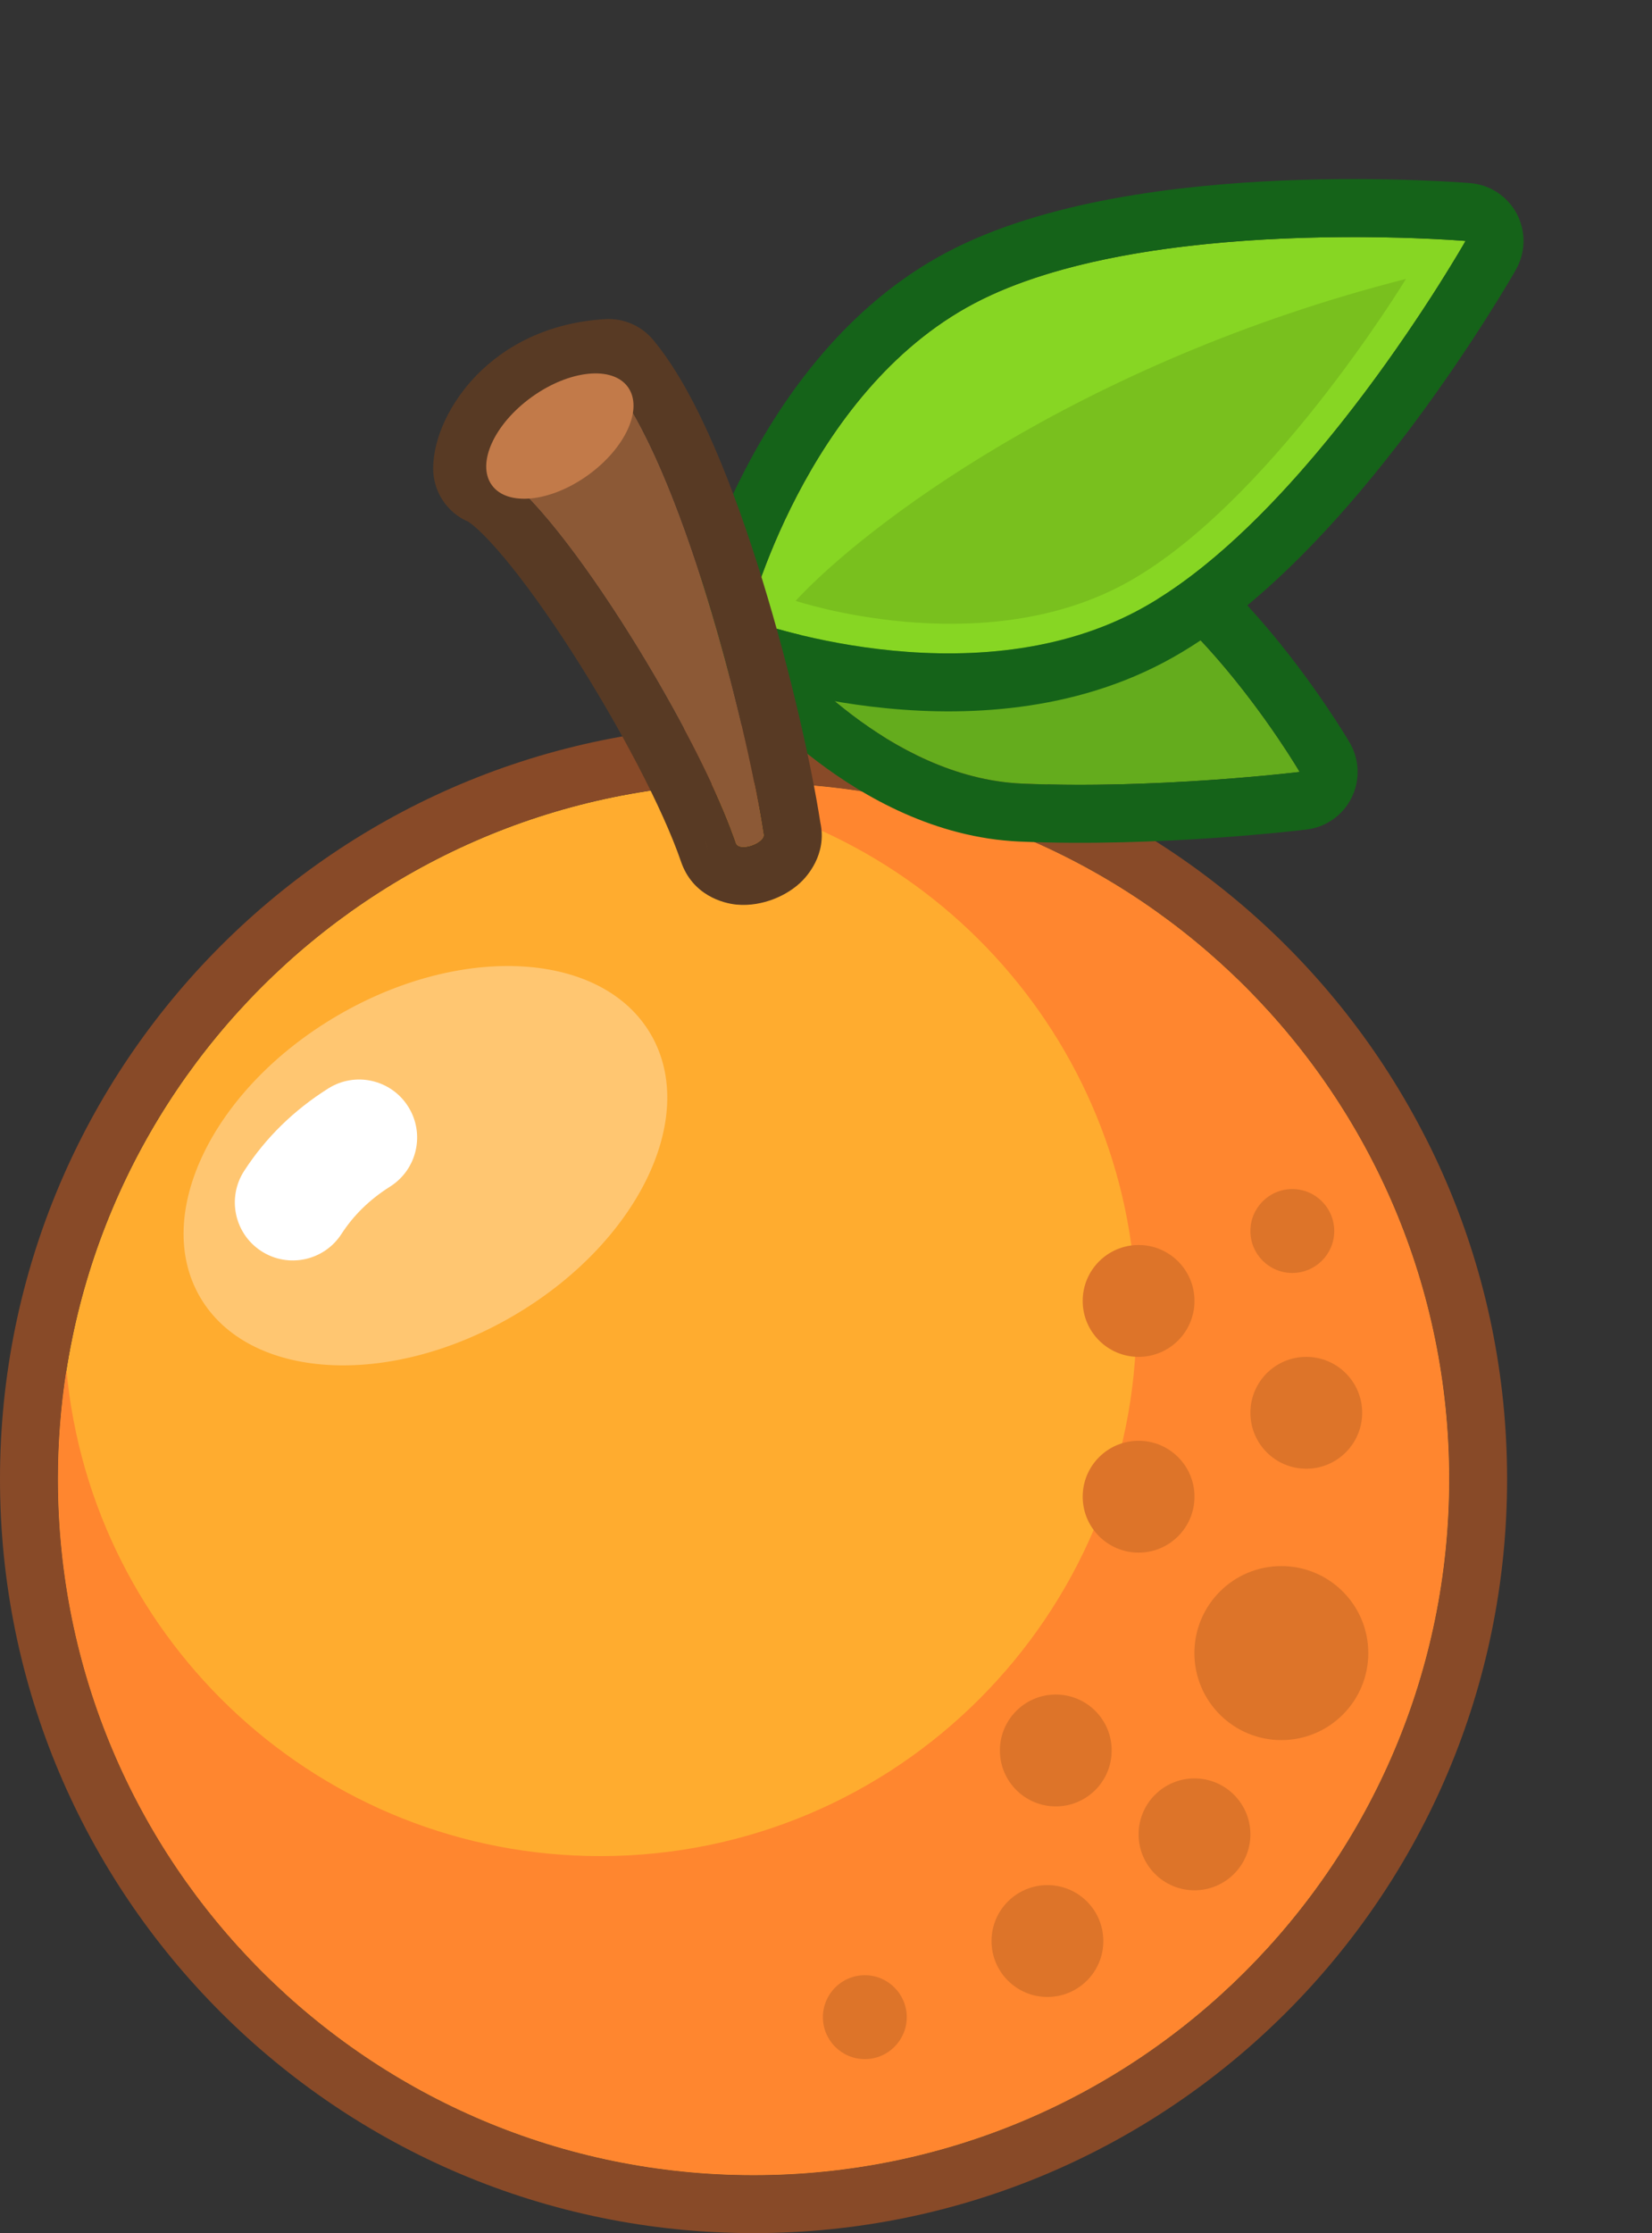 <svg width="57" height="77" viewBox="0 0 57 77" fill="none" xmlns="http://www.w3.org/2000/svg">
<rect x="0" y="0" width="57" height="77" fill="#333333" stroke="none"/>
<path d="M50 51C50 64.255 39.255 75 26 75C12.745 75 2 64.255 2 51C2 37.745 12.745 27 26 27C39.255 27 50 37.745 50 51Z" fill="#FFAC2F"/>
<path fill-rule="evenodd" clip-rule="evenodd" d="M52 51C52 65.359 40.359 77 26 77C11.641 77 0 65.359 0 51C0 36.641 11.641 25 26 25C40.359 25 52 36.641 52 51ZM26 75C39.255 75 50 64.255 50 51C50 37.745 39.255 27 26 27C12.745 27 2 37.745 2 51C2 64.255 12.745 75 26 75Z" fill="#884A28"/>
<path fill-rule="evenodd" clip-rule="evenodd" d="M26 75C39.255 75 50 64.255 50 51C50 37.745 39.255 27 26 27C25.047 27 24.107 27.056 23.183 27.164C32.232 28.372 39.212 36.121 39.212 45.5C39.212 55.717 30.929 64 20.712 64C11.082 64 3.17 56.642 2.293 47.242C2.1 48.466 2 49.721 2 51C2 64.255 12.745 75 26 75Z" fill="#FF862F"/>
<path d="M41.214 44.857C41.214 45.922 40.351 46.786 39.286 46.786C38.221 46.786 37.357 45.922 37.357 44.857C37.357 43.792 38.221 42.929 39.286 42.929C40.351 42.929 41.214 43.792 41.214 44.857Z" fill="#DD7429"/>
<path d="M47 48.714C47 49.779 46.136 50.643 45.071 50.643C44.006 50.643 43.143 49.779 43.143 48.714C43.143 47.649 44.006 46.786 45.071 46.786C46.136 46.786 47 47.649 47 48.714Z" fill="#DD7429"/>
<path d="M46.036 42.446C46.036 43.245 45.388 43.893 44.589 43.893C43.79 43.893 43.143 43.245 43.143 42.446C43.143 41.648 43.79 41 44.589 41C45.388 41 46.036 41.648 46.036 42.446Z" fill="#DD7429"/>
<path d="M47.211 57C47.211 58.657 45.868 60 44.211 60C42.555 60 41.211 58.657 41.211 57C41.211 55.343 42.555 54 44.211 54C45.868 54 47.211 55.343 47.211 57Z" fill="#DD7429"/>
<path d="M41.214 51.607C41.214 52.672 40.351 53.536 39.286 53.536C38.221 53.536 37.357 52.672 37.357 51.607C37.357 50.542 38.221 49.679 39.286 49.679C40.351 49.679 41.214 50.542 41.214 51.607Z" fill="#DD7429"/>
<path d="M43.143 63.25C43.143 64.315 42.279 65.179 41.214 65.179C40.149 65.179 39.286 64.315 39.286 63.25C39.286 62.185 40.149 61.321 41.214 61.321C42.279 61.321 43.143 62.185 43.143 63.25Z" fill="#DD7429"/>
<path d="M38.069 66.929C38.069 67.994 37.205 68.857 36.14 68.857C35.075 68.857 34.211 67.994 34.211 66.929C34.211 65.864 35.075 65 36.14 65C37.205 65 38.069 65.864 38.069 66.929Z" fill="#DD7429"/>
<path d="M38.357 60.357C38.357 61.422 37.494 62.286 36.429 62.286C35.364 62.286 34.5 61.422 34.5 60.357C34.5 59.292 35.364 58.429 36.429 58.429C37.494 58.429 38.357 59.292 38.357 60.357Z" fill="#DD7429"/>
<path d="M31.286 69.554C31.286 70.352 30.638 71 29.839 71C29.04 71 28.393 70.352 28.393 69.554C28.393 68.755 29.04 68.107 29.839 68.107C30.638 68.107 31.286 68.755 31.286 69.554Z" fill="#DD7429"/>
<path d="M44.843 26.617C44.843 26.617 40.272 18.809 35.626 18.606C30.979 18.402 27.028 22.444 27.028 22.444C27.028 22.444 30.611 26.816 35.257 27.019C39.904 27.222 44.843 26.617 44.843 26.617Z" fill="#64AC1D"/>
<path fill-rule="evenodd" clip-rule="evenodd" d="M46.569 25.607L44.843 26.617L45.086 28.602C45.754 28.521 46.337 28.108 46.635 27.505C46.934 26.901 46.909 26.188 46.569 25.607ZM27.028 22.444C25.598 21.046 25.598 21.046 25.599 21.045L25.602 21.042L25.608 21.036L25.623 21.021C25.635 21.008 25.652 20.992 25.672 20.972C25.712 20.933 25.767 20.88 25.837 20.814C25.976 20.683 26.174 20.503 26.424 20.291C26.922 19.868 27.639 19.309 28.521 18.755C30.245 17.672 32.808 16.48 35.713 16.608C37.405 16.682 38.932 17.432 40.176 18.307C41.437 19.193 42.563 20.316 43.484 21.374C44.413 22.439 45.177 23.488 45.709 24.268C45.975 24.659 46.186 24.986 46.332 25.219C46.405 25.336 46.462 25.429 46.502 25.495C46.522 25.527 46.537 25.554 46.548 25.573L46.562 25.595L46.566 25.602L46.568 25.605L46.569 25.607C46.569 25.607 46.569 25.607 44.843 26.617C45.086 28.602 45.086 28.602 45.086 28.602L45.067 28.605L45.019 28.61C44.979 28.615 44.92 28.622 44.844 28.63C44.693 28.647 44.474 28.671 44.197 28.699C43.645 28.754 42.862 28.825 41.931 28.89C40.077 29.018 37.598 29.123 35.17 29.017C32.265 28.89 29.816 27.479 28.193 26.25C27.362 25.621 26.698 25.001 26.238 24.537C26.008 24.304 25.826 24.107 25.699 23.964C25.635 23.893 25.585 23.834 25.548 23.792C25.53 23.77 25.515 23.753 25.504 23.74L25.49 23.723L25.485 23.716L25.482 23.713C25.482 23.712 25.481 23.712 27.028 22.444ZM27.028 22.444L25.598 21.046C24.885 21.775 24.835 22.924 25.481 23.712L27.028 22.444ZM43.597 24.738C41.923 22.414 38.792 18.744 35.625 18.606C30.979 18.402 27.028 22.444 27.028 22.444C27.028 22.444 30.611 26.816 35.257 27.019C37.95 27.137 40.742 26.983 42.613 26.833C43.97 26.724 44.843 26.617 44.843 26.617C44.843 26.617 44.379 25.825 43.597 24.738Z" fill="#156319"/>
<path d="M50.567 8.308C50.567 8.308 45.074 17.986 39.211 21.076C33.349 24.167 25.798 21.365 25.798 21.365C25.798 21.365 27.753 13.552 33.615 10.461C39.478 7.371 50.567 8.308 50.567 8.308Z" fill="#87D623"/>
<path fill-rule="evenodd" clip-rule="evenodd" d="M52.306 9.295L50.567 8.308L50.736 6.315C51.415 6.372 52.018 6.772 52.336 7.375C52.654 7.978 52.643 8.702 52.306 9.295ZM48.304 8.196C49.692 8.234 50.567 8.308 50.567 8.308C50.567 8.308 50.134 9.071 49.381 10.238C47.452 13.225 43.427 18.854 39.211 21.076C33.349 24.167 25.798 21.365 25.798 21.365C25.798 21.365 27.753 13.552 33.615 10.461C37.831 8.239 44.75 8.099 48.304 8.196ZM25.798 21.365C23.858 20.879 23.858 20.879 23.858 20.878L23.859 20.873L23.861 20.864L23.868 20.838C23.874 20.816 23.881 20.788 23.891 20.752C23.911 20.68 23.939 20.581 23.975 20.456C24.049 20.207 24.159 19.857 24.308 19.431C24.607 18.582 25.071 17.418 25.735 16.146C27.042 13.643 29.236 10.508 32.683 8.692C36.035 6.925 40.661 6.381 44.203 6.227C46.02 6.149 47.644 6.17 48.813 6.211C49.398 6.231 49.873 6.257 50.203 6.277C50.369 6.288 50.499 6.297 50.589 6.303C50.634 6.307 50.669 6.309 50.693 6.311L50.722 6.314L50.731 6.314L50.736 6.315C50.736 6.315 50.736 6.315 50.567 8.308C52.306 9.295 52.307 9.295 52.306 9.295L52.304 9.299L52.3 9.306L52.285 9.332C52.273 9.353 52.256 9.384 52.233 9.423C52.188 9.501 52.122 9.613 52.037 9.755C51.867 10.04 51.62 10.445 51.306 10.94C50.679 11.928 49.779 13.279 48.687 14.734C46.559 17.569 43.496 21.079 40.144 22.846C36.698 24.662 32.872 24.701 30.068 24.365C28.643 24.194 27.421 23.919 26.551 23.686C26.115 23.569 25.764 23.462 25.517 23.382C25.394 23.342 25.296 23.308 25.226 23.284C25.191 23.272 25.163 23.262 25.142 23.254L25.117 23.245L25.108 23.242L25.103 23.24C25.103 23.24 25.102 23.24 25.798 21.365ZM23.858 20.879L25.798 21.365L25.102 23.24C24.146 22.885 23.61 21.868 23.858 20.879Z" fill="#156319"/>
<path d="M38.704 20.185C43.688 17.557 48.511 9.617 48.511 9.617C37.176 12.505 29.749 18.221 27.452 20.718C27.452 20.718 33.719 22.812 38.704 20.185Z" fill="#79C01E"/>
<path d="M16.946 16.152C19 17 24 25 25.391 29.064C25.507 29.403 26.438 29.048 26.341 28.752C25.775 25.001 23.5 16 21 13C18.069 13.174 16.953 15.33 16.946 16.152Z" fill="#8C5936"/>
<path fill-rule="evenodd" clip-rule="evenodd" d="M16.165 17.993C15.421 17.677 14.939 16.945 14.946 16.135C14.955 15.071 15.547 13.858 16.444 12.937C17.428 11.927 18.905 11.121 20.881 11.004C21.516 10.966 22.13 11.232 22.537 11.72C23.345 12.69 24.046 14.022 24.645 15.405C25.257 16.817 25.818 18.415 26.307 20.006C27.268 23.129 27.995 26.36 28.304 28.357C28.548 29.47 27.828 30.239 27.606 30.444C27.278 30.746 26.907 30.927 26.613 31.031C26.325 31.134 25.896 31.237 25.41 31.191C24.944 31.146 23.894 30.867 23.498 29.711C22.878 27.899 21.378 25.039 19.735 22.483C18.922 21.22 18.111 20.087 17.402 19.238C17.046 18.813 16.739 18.486 16.491 18.258C16.268 18.055 16.162 17.994 16.163 17.992C16.163 17.992 16.163 17.993 16.165 17.993ZM26.341 28.752C26.34 28.748 26.34 28.744 26.339 28.739C26.274 28.311 26.187 27.814 26.08 27.267C25.907 26.379 25.681 25.356 25.412 24.27C24.392 20.146 22.751 15.101 21 13C19.512 13.088 18.492 13.688 17.847 14.364C17.728 14.489 17.622 14.616 17.528 14.743C17.128 15.285 16.949 15.824 16.946 16.152C18.428 16.764 21.442 21.097 23.529 24.99C24.017 25.898 24.453 26.783 24.808 27.591C25.013 28.058 25.191 28.499 25.335 28.904C25.354 28.958 25.373 29.011 25.391 29.064C25.507 29.403 26.438 29.048 26.341 28.752ZM24.356 29.003C24.371 29.122 24.398 29.246 24.441 29.375C24.406 29.269 24.38 29.161 24.363 29.051C24.361 29.035 24.359 29.019 24.356 29.003Z" fill="#583A24"/>
<path d="M21.666 13.347C22.201 14.091 21.584 15.451 20.287 16.384C18.99 17.317 17.504 17.47 16.969 16.726C16.434 15.981 17.051 14.622 18.348 13.689C19.645 12.756 21.131 12.603 21.666 13.347Z" fill="#C27A49"/>
<path d="M22.455 35.663C24.123 38.526 21.994 42.876 17.699 45.378C13.405 47.881 8.571 47.588 6.902 44.725C5.234 41.862 7.363 37.512 11.658 35.01C15.953 32.508 20.787 32.8 22.455 35.663Z" fill="#FFC671"/>
<path fill-rule="evenodd" clip-rule="evenodd" d="M14.083 38.155C14.673 39.089 14.394 40.324 13.46 40.914C12.747 41.364 12.197 41.908 11.781 42.549C11.181 43.476 9.942 43.74 9.015 43.139C8.088 42.539 7.824 41.3 8.425 40.373C9.17 39.223 10.146 38.275 11.324 37.532C12.258 36.942 13.493 37.221 14.083 38.155Z" fill="white"/>
</svg>
